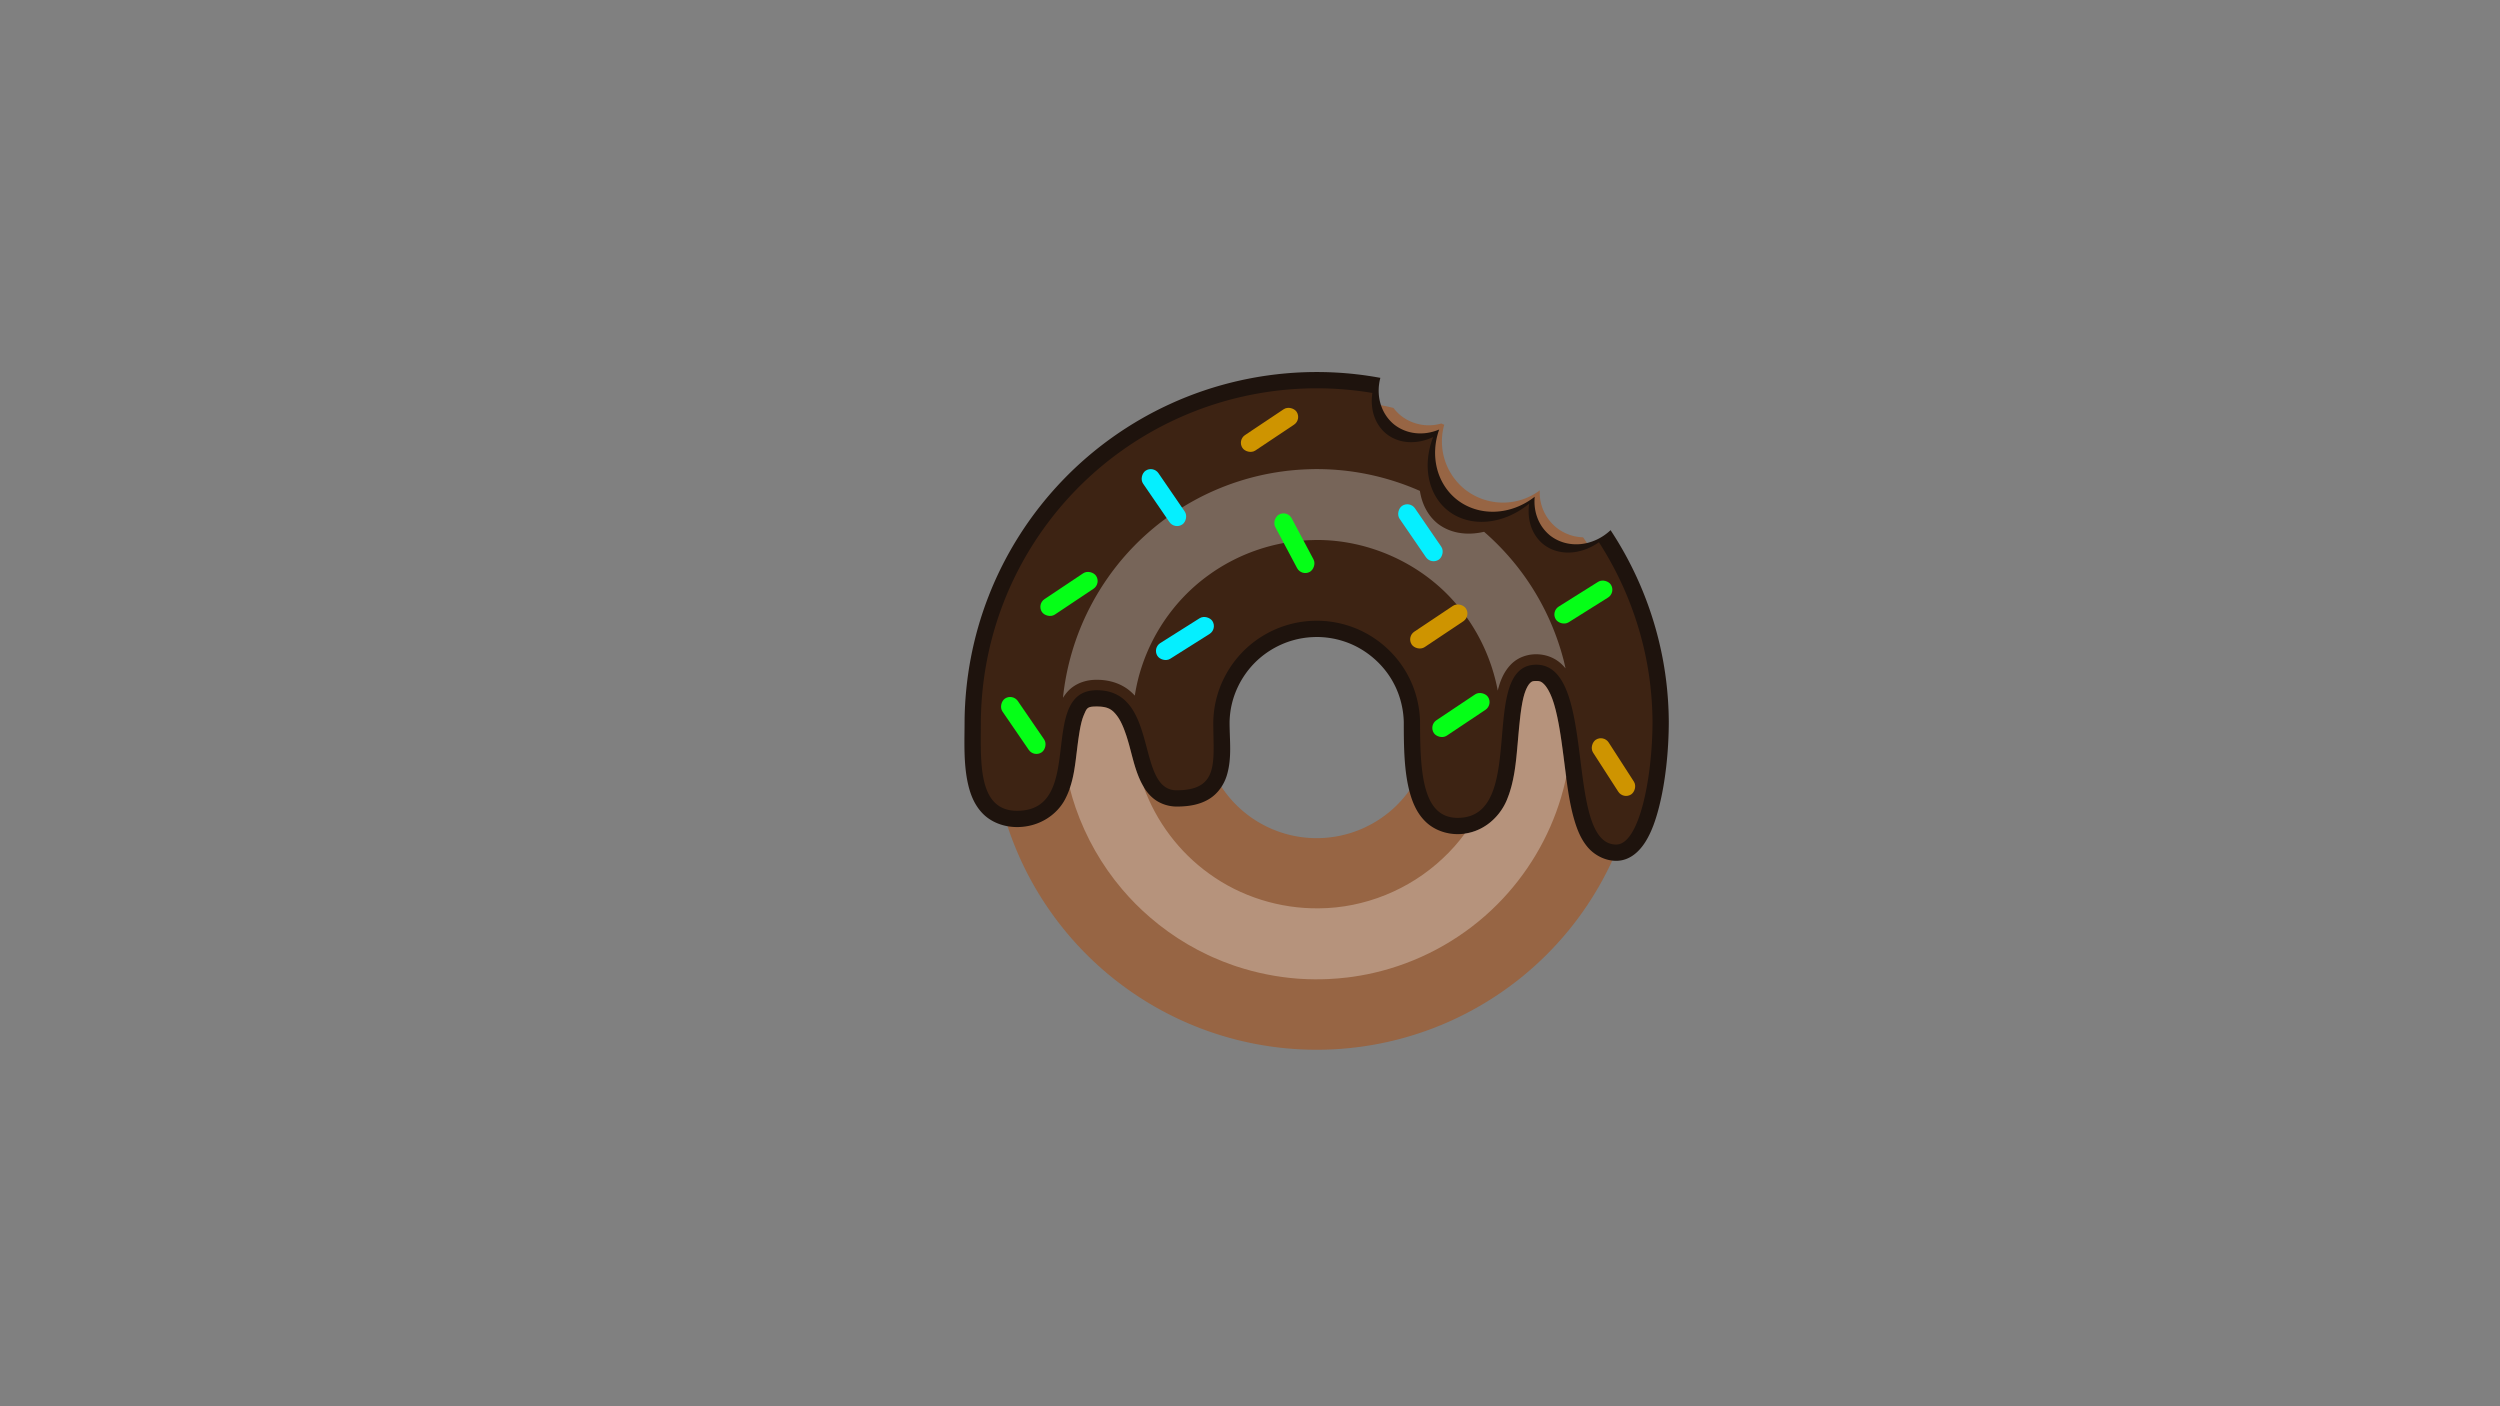 <?xml version="1.0" encoding="UTF-8" standalone="no"?>
<!-- Created with Inkscape (http://www.inkscape.org/) -->

<svg
   width="1920"
   height="1080"
   viewBox="0 0 1920 1080"
   version="1.1"
   id="svg5"
   inkscape:version="1.2.1 (9c6d41e410, 2022-07-14)"
   sodipodi:docname="DOUGNHNUTTT.svg"
   xmlns:inkscape="http://www.inkscape.org/namespaces/inkscape"
   xmlns:sodipodi="http://sodipodi.sourceforge.net/DTD/sodipodi-0.dtd"
   xmlns="http://www.w3.org/2000/svg"
   xmlns:svg="http://www.w3.org/2000/svg">
  <rect x="0" y="0" width="1920" height="1080" fill="#808080" stroke="none"/>
  <sodipodi:namedview
     id="namedview7"
     pagecolor="#ffffff"
     bordercolor="#000000"
     borderopacity="0.25"
     inkscape:showpageshadow="2"
     inkscape:pageopacity="0.0"
     inkscape:pagecheckerboard="0"
     inkscape:deskcolor="#d1d1d1"
     inkscape:document-units="px"
     showgrid="false"
     inkscape:zoom="1"
     inkscape:cx="1278.5"
     inkscape:cy="530"
     inkscape:window-width="1920"
     inkscape:window-height="1017"
     inkscape:window-x="1072"
     inkscape:window-y="379"
     inkscape:window-maximized="1"
     inkscape:current-layer="layer1" />
  <defs
     id="defs2" />
  <g
     inkscape:label="Layer 1"
     inkscape:groupmode="layer"
     id="layer1">
    <g
       id="g12588">
      <path
         id="path234"
         style="opacity:1;fill:#a05a2c;fill-opacity:0.711;stroke:none;stroke-width:31.25;stroke-linecap:round;stroke-linejoin:round"
         d="M 1011.205 306.205 A 250 250 0 0 0 761.205 556.205 A 250 250 0 0 0 1011.205 806.205 A 250 250 0 0 0 1261.205 556.205 A 250 250 0 0 0 1215.799 412.664 A 34.486 34.486 0 0 1 1195.424 405.268 A 34.486 34.486 0 0 1 1182.564 376.6 A 47.191 47.191 0 0 1 1124.938 375.756 A 47.191 47.191 0 0 1 1109.154 326.244 A 250 250 0 0 0 1106.906 325.248 A 34.486 34.486 0 0 1 1075.953 319.283 A 34.486 34.486 0 0 1 1070.162 313.295 A 250 250 0 0 0 1011.205 306.205 z M 1011.205 468.705 A 87.5 87.5 0 0 1 1098.705 556.205 A 87.5 87.5 0 0 1 1011.205 643.705 A 87.5 87.5 0 0 1 923.705 556.205 A 87.5 87.5 0 0 1 1011.205 468.705 z " />
      <g
         id="path4721"
         style="fill:#1e130d;fill-opacity:1">
        <path
           id="path4725"
           style="color:#000000;fill:#1e130d;stroke-width:25;stroke-linecap:round;stroke-linejoin:round;fill-opacity:1"
           d="M 1008.305 285.732 C 970.35 286.148 932.556 294.607 898.068 310.533 C 867.593 324.557 839.808 344.276 816.525 368.438 C 791.708 394.173 772.058 424.818 759.123 458.182 C 747.261 488.655 741.074 521.232 740.797 553.895 A 12.501 12.501 0 0 0 740.797 554 C 740.797 568.977 739.807 586.66 743.58 602.715 C 745.466 610.742 748.672 618.741 755.029 625.105 C 761.387 631.47 770.871 635.188 781.096 635.188 C 798.118 635.188 811.596 625.79 817.838 614.109 C 824.079 602.428 825.472 589.624 826.891 577.885 C 828.309 566.146 829.747 555.326 832.252 549.467 C 834.757 543.607 834.892 542.584 842.303 542.584 C 851.059 542.584 854.201 544.921 857.871 549.703 C 861.542 554.486 864.56 562.641 867.111 571.848 C 869.662 581.054 871.693 591.048 876.17 600.35 C 878.408 605 881.381 609.66 886.043 613.393 C 890.705 617.126 897.147 619.438 903.639 619.438 C 913.469 619.438 921.852 617.835 928.816 613.502 C 935.781 609.169 940.245 602.081 942.264 595.289 C 946.285 581.759 944.258 568.387 944.32 554.236 C 944.453 549.544 945.018 544.956 946.082 540.576 A 12.501 12.501 0 0 0 946.096 540.518 C 948.339 531.09 952.775 522.074 958.857 514.424 C 958.86 514.42 958.862 514.416 958.865 514.412 C 959.393 513.762 960.018 512.998 960.414 512.541 A 12.501 12.501 0 0 0 960.463 512.484 C 969.008 502.514 980.773 495.092 993.467 491.625 A 12.501 12.501 0 0 0 993.51 491.613 C 998.313 490.283 1003.313 489.51 1008.359 489.291 A 12.501 12.501 0 0 0 1008.43 489.287 C 1009.077 489.255 1010.253 489.234 1011.393 489.209 C 1012.586 489.22 1013.658 489.247 1014.686 489.305 A 12.501 12.501 0 0 0 1014.705 489.307 C 1016.051 489.38 1017.144 489.466 1018.477 489.611 C 1021.256 489.92 1023.966 490.38 1026.543 490.992 A 12.501 12.501 0 0 0 1026.58 491 C 1028.654 491.486 1031.008 492.171 1032.965 492.84 A 12.501 12.501 0 0 0 1032.986 492.848 C 1048.947 498.268 1062.944 510.321 1070.647 525.303 A 12.501 12.501 0 0 0 1070.678 525.363 C 1075.279 534.194 1077.814 544.227 1078.105 554.312 C 1078.105 574.606 1078.391 593.631 1083.002 609.66 C 1085.32 617.717 1088.848 625.312 1095.049 631.246 C 1101.25 637.181 1110.182 640.617 1119.498 640.617 C 1137.67 640.617 1151.32 628.393 1157.16 614.613 C 1163 600.834 1164.334 585.245 1165.627 570.377 C 1166.919 555.509 1168.12 541.263 1170.861 532.65 C 1172.232 528.344 1173.89 525.721 1175.09 524.576 C 1176.289 523.431 1176.869 522.983 1179.861 522.984 C 1182.747 522.985 1183.811 523.514 1185.752 525.396 C 1187.693 527.279 1190.051 531.029 1192.068 536.439 C 1196.102 547.26 1198.635 563.967 1200.814 581.127 C 1202.994 598.287 1204.857 615.87 1209.359 630.668 C 1211.611 638.067 1214.468 644.937 1219.477 650.797 C 1224.486 656.657 1232.628 661.109 1241.234 661.109 C 1251.764 661.109 1259.172 653.764 1263.744 646.428 C 1268.316 639.091 1271.426 630.319 1273.988 620.41 C 1279.112 600.593 1281.629 576.281 1281.629 554 A 12.501 12.501 0 0 0 1281.629 553.9 C 1281.465 533.445 1279.036 512.98 1274.205 493.02 L 1274.205 493.01 C 1266.886 462.507 1254.214 433.344 1236.922 407.17 A 34.486 38.133 38.57 0 1 1190.576 411.348 A 34.486 38.133 38.57 0 1 1178.666 381.488 A 47.191 52.182 38.57 0 1 1118.715 383.562 A 47.191 52.182 38.57 0 1 1105.293 329.855 A 34.486 38.133 38.57 0 1 1070.627 325.963 A 34.486 38.133 38.57 0 1 1060.113 290.188 C 1053.977 289.058 1047.803 288.123 1041.598 287.426 C 1030.546 286.177 1019.424 285.615 1008.314 285.732 L 1008.314 285.734 A 12.501 12.501 0 0 0 1008.307 285.732 L 1008.305 285.732 z " />
      </g>
      <path
         id="path3112"
         style="opacity:1;fill:#3d2313;fill-opacity:1;stroke:none;stroke-width:31.25;stroke-linecap:round;stroke-linejoin:round"
         d="M 1008.449 298.232 C 972.262 298.627 936.169 306.706 903.309 321.881 C 874.251 335.25 847.722 354.078 825.527 377.111 C 801.863 401.65 783.102 430.909 770.777 462.699 C 759.471 491.738 753.562 522.841 753.297 554 C 753.297 584.695 750.567 622.688 781.096 622.688 C 834.822 622.688 795.994 530.084 842.303 530.084 C 890.59 530.084 871.847 606.938 903.639 606.938 C 937.285 606.938 931.648 584.028 931.816 554 C 931.965 548.487 932.633 542.988 933.936 537.625 C 936.619 526.345 941.868 515.701 949.082 506.631 C 949.621 505.967 950.339 505.08 950.973 504.35 C 961.188 492.431 975.035 483.701 990.174 479.566 C 995.924 477.974 1001.858 477.061 1007.818 476.803 C 1008.886 476.751 1010.221 476.731 1011.385 476.705 C 1012.767 476.717 1014.074 476.751 1015.385 476.824 C 1016.925 476.908 1018.299 477.018 1019.857 477.188 C 1023.101 477.548 1026.31 478.089 1029.432 478.83 C 1031.97 479.425 1034.648 480.206 1037.006 481.012 C 1056.129 487.506 1072.527 501.624 1081.764 519.588 C 1087.287 530.189 1090.266 542.058 1090.603 554 C 1090.603 594.387 1092.734 628.117 1119.498 628.117 C 1174.295 628.117 1134.378 510.469 1179.865 510.484 C 1227.247 510.5 1200.961 648.609 1241.234 648.609 C 1259.113 648.609 1269.129 596.602 1269.129 554 C 1268.972 534.458 1266.651 514.934 1262.051 495.936 C 1255.293 467.766 1243.676 440.796 1227.978 416.451 A 34.486 42.112 38.57 0 1 1185.289 417.979 A 34.486 42.112 38.57 0 1 1174.412 386.82 A 47.191 57.627 38.57 0 1 1111.924 392.076 A 47.191 57.627 38.57 0 1 1100.689 335.627 A 34.486 42.112 38.57 0 1 1064.816 333.248 A 34.486 42.112 38.57 0 1 1053.98 301.791 C 1049.404 301.021 1044.808 300.364 1040.195 299.846 C 1029.659 298.655 1019.051 298.12 1008.449 298.232 z " />
      <path
         id="path4936"
         style="opacity:1;fill:#ffffff;fill-opacity:0.298;stroke:none;stroke-width:31.25;stroke-linecap:round;stroke-linejoin:round"
         d="M 1179.861 522.984 C 1176.869 522.983 1176.289 523.431 1175.09 524.576 C 1173.89 525.721 1172.232 528.344 1170.861 532.65 C 1168.12 541.263 1166.919 555.509 1165.627 570.377 C 1164.334 585.245 1163 600.834 1157.16 614.613 C 1151.932 626.949 1140.415 637.966 1125.027 640.154 C 1119.952 647.056 1114.252 653.5 1107.957 659.332 C 1082.509 683.3 1047.905 697.41 1012.908 697.6 C 982.984 697.973 952.954 688.645 928.713 671.049 C 905.71 654.577 887.936 630.983 878.35 604.361 C 877.555 603.036 876.818 601.696 876.17 600.35 C 871.693 591.048 869.662 581.054 867.111 571.848 C 864.56 562.641 861.542 554.486 857.871 549.703 C 854.201 544.921 851.059 542.584 842.303 542.584 C 834.892 542.584 834.757 543.607 832.252 549.467 C 829.747 555.326 828.309 566.146 826.891 577.885 C 825.818 586.763 824.75 596.248 821.598 605.398 C 822.896 610.396 824.349 615.356 826.037 620.223 C 833.916 643.033 846.145 664.538 861.824 682.984 C 868.339 690.669 875.448 697.833 883.102 704.443 C 887.575 708.311 892.42 712.129 897.338 715.641 C 906.891 722.469 917.062 728.434 927.684 733.441 C 928.825 733.96 930.182 734.607 931.42 735.146 C 936.572 737.455 941.833 739.515 947.164 741.369 C 947.971 741.636 949.178 742.043 949.98 742.316 C 965.028 747.249 980.665 750.383 996.455 751.584 C 997.201 751.629 998.213 751.709 999.006 751.754 C 1006.019 752.19 1013.104 752.23 1020.064 751.924 C 1025.081 751.698 1030.088 751.264 1035.074 750.668 C 1036.454 750.491 1038.069 750.284 1039.535 750.068 C 1046.798 749.006 1054.044 747.529 1061.088 745.668 C 1094.494 736.904 1125.492 719.116 1149.861 694.637 C 1172.671 671.813 1189.709 643.266 1198.916 612.336 C 1200.304 607.706 1201.526 602.964 1202.551 598.312 C 1202.674 597.752 1202.751 597.179 1202.869 596.617 C 1202.188 591.448 1201.472 586.307 1200.814 581.127 C 1198.635 563.967 1196.102 547.26 1192.068 536.439 C 1190.051 531.029 1187.693 527.279 1185.752 525.396 C 1183.811 523.514 1182.747 522.985 1179.861 522.984 z " />
      <path
         id="path4965"
         style="opacity:1;fill:#ffffff;fill-opacity:0.298;stroke:none;stroke-width:31.25;stroke-linecap:round;stroke-linejoin:round"
         d="M 1008.963 360.273 C 1004.84 360.364 1000.702 360.53 996.539 360.83 C 992.434 361.153 988.461 361.553 984.346 362.133 C 961.566 365.28 939.352 372.477 919.062 383.303 C 916.298 384.777 913.533 386.33 910.908 387.902 C 902.315 393.011 893.955 398.907 886.199 405.34 C 875.648 414.068 866.021 423.913 857.529 434.656 C 856.986 435.365 856.24 436.301 855.697 437.014 C 853.192 440.287 850.874 443.545 848.555 446.986 C 845.281 451.852 842.237 456.871 839.41 462.01 C 838.625 463.458 837.742 465.103 836.951 466.645 C 825.86 488.191 818.854 511.814 816.359 535.918 C 818.067 533.199 820.07 530.675 822.566 528.609 C 827.975 524.146 835.062 522.039 842.02 522.1 C 851.07 521.948 860.365 524.538 867.432 530.34 C 868.918 531.523 870.252 532.857 871.531 534.238 C 872.733 526.543 874.531 518.941 877.023 511.555 C 886.236 483.836 904.206 459.053 927.898 441.93 C 950.952 425.094 979.191 415.459 1007.736 414.793 C 1009.033 414.743 1010.332 414.731 1011.629 414.705 C 1051.572 414.738 1091.197 432.628 1117.434 462.783 C 1134.204 481.795 1145.589 505.461 1150.268 530.363 C 1150.828 528.212 1151.432 526.071 1152.184 523.969 C 1154.575 517.312 1158.494 510.906 1164.471 506.914 C 1174.173 500.514 1187.84 501.113 1197.055 508.146 C 1199.039 509.645 1200.746 511.429 1202.336 513.316 C 1201.812 510.98 1201.297 508.64 1200.689 506.324 C 1200.453 505.454 1200.148 504.311 1199.875 503.338 C 1196.6 491.645 1192.25 480.253 1186.867 469.367 C 1182.428 460.397 1177.212 451.606 1171.4 443.371 C 1162.366 430.558 1151.662 418.741 1139.772 408.412 A 47.191 63.98 38.57 0 1 1104.004 402.01 A 47.191 63.98 38.57 0 1 1090.49 377.023 C 1089.862 376.746 1089.231 376.463 1088.619 376.205 C 1082.825 373.714 1076.91 371.507 1070.904 369.584 C 1069.153 369.027 1067.2 368.426 1065.355 367.9 C 1062.098 366.963 1058.86 366.122 1055.603 365.365 C 1047.906 363.567 1040.1 362.244 1032.242 361.389 C 1029.941 361.148 1027.451 360.914 1025.07 360.752 C 1022.186 360.546 1019.166 360.406 1016.269 360.324 C 1013.834 360.268 1011.399 360.245 1008.963 360.273 z " />
      <rect
         style="opacity:1;fill:#05ff17;fill-opacity:1;stroke:none;stroke-width:5.987;stroke-linecap:round;stroke-linejoin:round;stroke-dasharray:none;stroke-opacity:1"
         id="rect11737"
         width="50"
         height="14.276"
         x="404.35"
         y="828.184"
         ry="7.138"
         transform="rotate(-33.741)" />
      <rect
         style="opacity:1;fill:#05ff17;fill-opacity:1;stroke:none;stroke-width:5.987;stroke-linecap:round;stroke-linejoin:round;stroke-dasharray:none;stroke-opacity:1"
         id="rect11787"
         width="50"
         height="14.276"
         x="809.709"
         y="-689.432"
         ry="7.138"
         transform="rotate(62.029)"
         inkscape:transform-center-x="-0.090118524"
         inkscape:transform-center-y="9.0548963" />
      <rect
         style="opacity:1;fill:#ce9400;fill-opacity:1;stroke:none;stroke-width:5.987;stroke-linecap:round;stroke-linejoin:round;stroke-dasharray:none;stroke-opacity:1"
         id="rect11789"
         width="50"
         height="14.276"
         x="602.395"
         y="808.945"
         ry="7.138"
         transform="rotate(-33.741)"
         inkscape:transform-center-x="-8.9999838"
         inkscape:transform-center-y="-0.9999899" />
      <rect
         style="opacity:1;fill:#ce9400;fill-opacity:1;stroke:none;stroke-width:5.987;stroke-linecap:round;stroke-linejoin:round;stroke-dasharray:none;stroke-opacity:1"
         id="rect11791"
         width="50"
         height="14.276"
         x="626.625"
         y="1006.718"
         ry="7.138"
         transform="rotate(-33.741)"
         inkscape:transform-center-x="-8.9999734"
         inkscape:transform-center-y="-1.0000178" />
      <rect
         style="opacity:1;fill:#ce9400;fill-opacity:1;stroke:none;stroke-width:5.987;stroke-linecap:round;stroke-linejoin:round;stroke-dasharray:none;stroke-opacity:1"
         id="rect11761"
         width="50"
         height="14.276"
         x="-1191.391"
         y="715.418"
         ry="7.138"
         transform="rotate(-122.795)"
         inkscape:transform-center-x="0.8511836"
         inkscape:transform-center-y="-9.0153979" />
      <rect
         style="opacity:1;fill:#05ff17;fill-opacity:1;stroke:none;stroke-width:5.987;stroke-linecap:round;stroke-linejoin:round;stroke-dasharray:none;stroke-opacity:1"
         id="rect11765"
         width="50"
         height="14.276"
         x="602.992"
         y="1072.706"
         ry="7.138"
         transform="rotate(-33.741)"
         inkscape:transform-center-x="-9"
         inkscape:transform-center-y="-1" />
      <rect
         style="opacity:1;fill:#05ff17;fill-opacity:1;stroke:none;stroke-width:5.987;stroke-linecap:round;stroke-linejoin:round;stroke-dasharray:none;stroke-opacity:1"
         id="rect11767"
         width="50"
         height="14.276"
         x="758.959"
         y="1031.097"
         ry="7.138"
         transform="rotate(-32.125)"
         inkscape:transform-center-x="-9.0246052"
         inkscape:transform-center-y="-0.74576488" />
      <rect
         style="opacity:1;fill:#05ff17;fill-opacity:1;stroke:none;stroke-width:5.987;stroke-linecap:round;stroke-linejoin:round;stroke-dasharray:none;stroke-opacity:1"
         id="rect11777"
         width="50"
         height="14.276"
         x="-928.874"
         y="326.111"
         ry="7.138"
         transform="rotate(-124.427)"
         inkscape:transform-center-x="1.1078017"
         inkscape:transform-center-y="-8.9873807" />
      <rect
         style="opacity:1;fill:#05efff;fill-opacity:1;stroke:none;stroke-width:5.987;stroke-linecap:round;stroke-linejoin:round;stroke-dasharray:none;stroke-opacity:1"
         id="rect11781"
         width="50"
         height="14.276"
         x="-845.585"
         y="514.132"
         ry="7.138"
         transform="rotate(-124.427)"
         inkscape:transform-center-x="1.1077835"
         inkscape:transform-center-y="-8.9873633" />
      <rect
         style="opacity:1;fill:#05efff;fill-opacity:1;stroke:none;stroke-width:5.987;stroke-linecap:round;stroke-linejoin:round;stroke-dasharray:none;stroke-opacity:1"
         id="rect11783"
         width="50"
         height="14.276"
         x="-979.232"
         y="661.362"
         ry="7.138"
         transform="rotate(-124.427)"
         inkscape:transform-center-x="1.107794"
         inkscape:transform-center-y="-8.987379" />
      <rect
         style="opacity:1;fill:#05efff;fill-opacity:1;stroke:none;stroke-width:5.987;stroke-linecap:round;stroke-linejoin:round;stroke-dasharray:none;stroke-opacity:1"
         id="rect11785"
         width="50"
         height="14.276"
         x="482.981"
         y="893.174"
         ry="7.138"
         transform="rotate(-32.249)"
         inkscape:transform-center-x="-9.0229859"
         inkscape:transform-center-y="-0.7653443" />
    </g>
  </g>
</svg>
